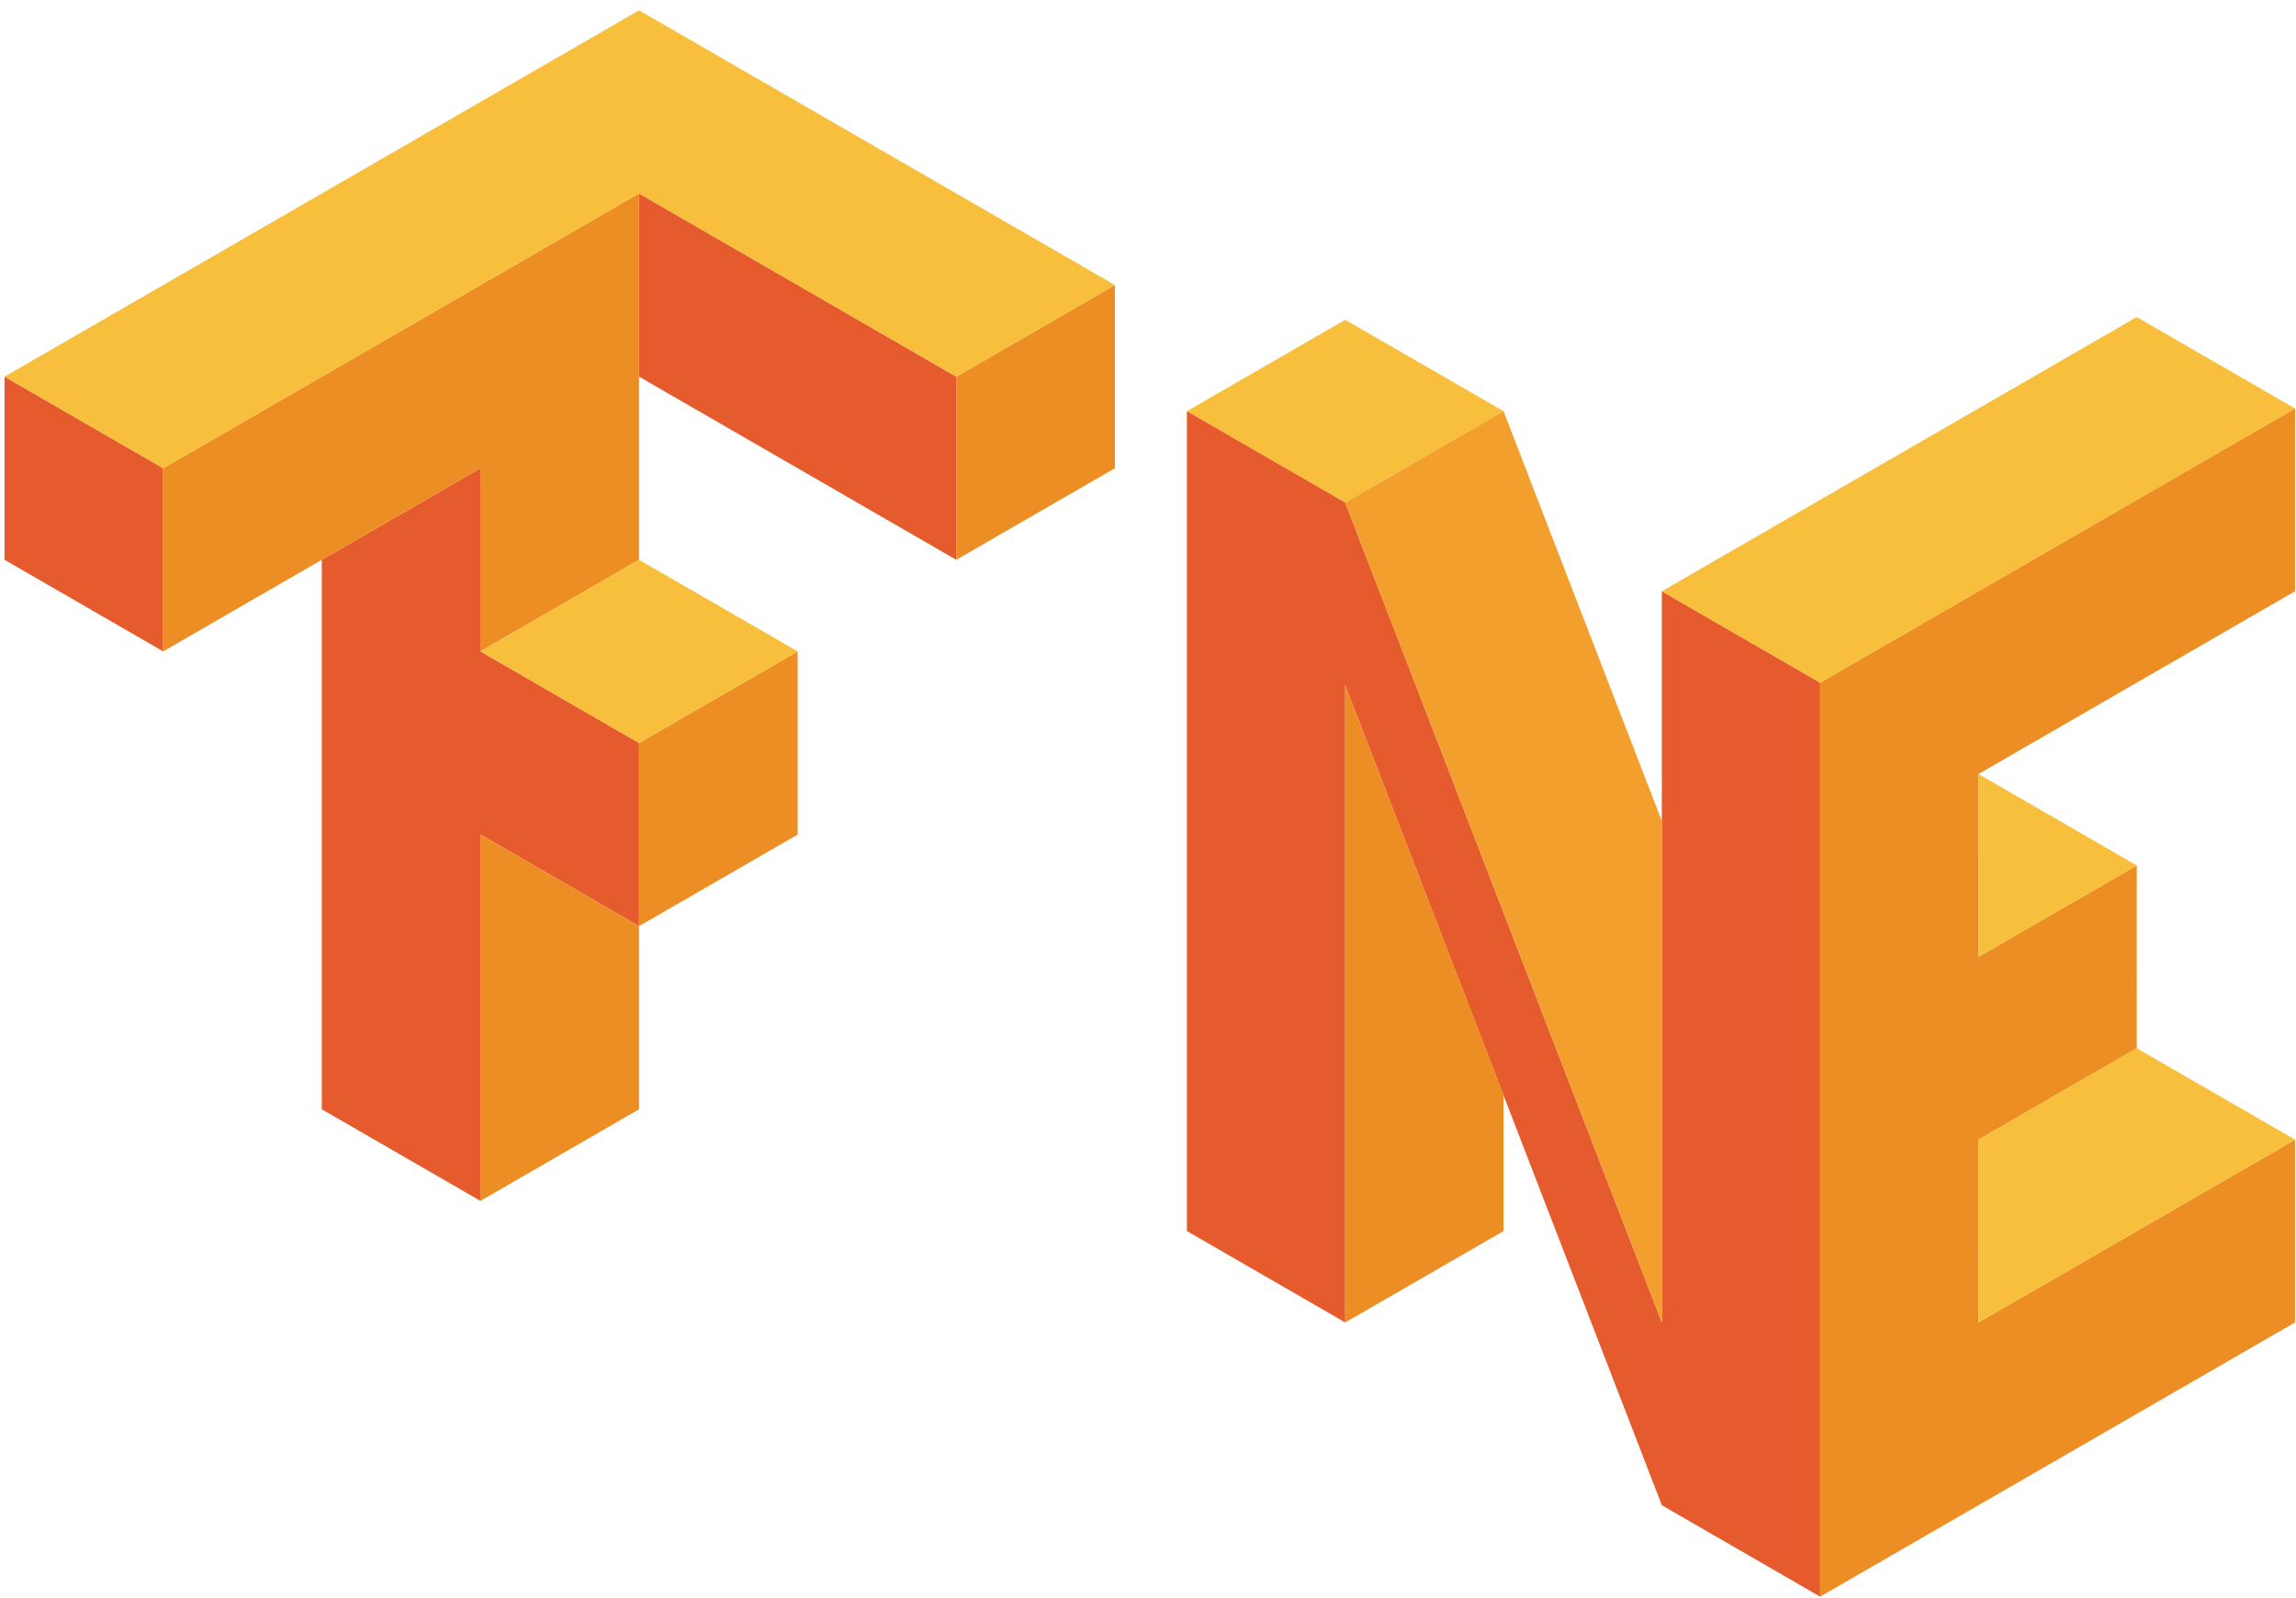 <?xml version="1.0" encoding="UTF-8" standalone="no"?>
<svg
   xmlns:dc="http://purl.org/dc/elements/1.1/"
   xmlns:cc="http://creativecommons.org/ns#"
   xmlns:rdf="http://www.w3.org/1999/02/22-rdf-syntax-ns#"
   xmlns:svg="http://www.w3.org/2000/svg"
   xmlns="http://www.w3.org/2000/svg"
   id="svg8"
   version="1.1"
   viewBox="0 0 200 139.206"
   height="139.206mm"
   width="200mm">
  <defs
     id="defs2" />
  <g
     transform="translate(0,-157.794)"
     style="display:inline"
     id="layer1">
    <g
       id="layer1-3"
       transform="matrix(3.186,0,0,3.186,-248.32,-406.116)">
      <g
         id="g4550">
        <path
           id="path4508"
           transform="scale(0.265)"
           d="m 360.049,687.873 v 18.898 l 32.73,18.898 v -18.898 z m -65.463,18.898 v 18.898 l 16.365,9.447 V 716.221 Z m 49.096,9.449 -16.365,9.449 v 56.691 l 16.365,9.449 v -37.795 l 16.367,9.449 v -18.898 l -16.367,-9.449 z"
           style="fill:#e55b2d;fill-opacity:1" />
        <path
           id="path4491"
           transform="scale(0.265)"
           d="m 360.049,687.873 -49.098,28.348 v 18.896 l 32.73,-18.896 v 18.896 l 16.367,-9.447 z m 49.098,9.449 -16.367,9.449 v 18.898 l 16.367,-9.449 z m -32.732,37.795 -16.365,9.449 v 18.898 l 16.365,-9.449 z m -16.365,28.348 -16.367,-9.449 v 37.795 l 16.367,-9.449 z"
           style="fill:#ed8e24;fill-opacity:1" />
        <path
           id="path4506"
           transform="scale(0.265)"
           d="m 360.049,668.977 -65.463,37.795 16.365,9.449 49.098,-28.348 32.73,18.898 16.367,-9.449 z m 0,56.693 -16.367,9.447 16.367,9.449 16.365,-9.449 z"
           style="fill:#f8bf3c;fill-opacity:1" />
      </g>
    </g>
    <g
       transform="matrix(1.035,0,0,1.035,-0.11,-10.52)"
       id="g2314">
      <path
         style="fill:#f8bf3c;fill-opacity:1;stroke:none;stroke-width:0.265px;stroke-linecap:butt;stroke-linejoin:miter;stroke-opacity:1"
         d="m 113.325,189.536 13.323,7.693 -13.325,7.693 L 100,197.229 Z"
         id="path2185" />
      <path
         style="fill:#e55b2d;fill-opacity:1;stroke:none;stroke-width:0.265px;stroke-linecap:butt;stroke-linejoin:miter;stroke-opacity:1"
         d="m 100,197.229 v 69.002 l 13.323,7.693 v -53.618 L 139.969,289.307 153.292,297 v -76.924 l -13.323,-7.693 v 61.54 L 113.323,204.922 100,197.229 v 0 0"
         id="path2187" />
      <path
         style="fill:#ed8e24;fill-opacity:1;stroke:none;stroke-width:0.265px;stroke-linecap:butt;stroke-linejoin:miter;stroke-opacity:1"
         d="m 113.323,273.924 13.325,-7.693 v -11.462 l -13.325,-34.463 z"
         id="path2189" />
      <path
         style="fill:#f29f2d;fill-opacity:1;stroke:none;stroke-width:0.265px;stroke-linecap:butt;stroke-linejoin:miter;stroke-opacity:1"
         d="m 113.323,204.922 13.325,-7.693 13.313,34.474 0.009,42.221 z"
         id="path2191" />
      <path
         style="fill:#ed8e24;fill-opacity:1;stroke:none;stroke-width:0.265px;stroke-linecap:butt;stroke-linejoin:miter;stroke-opacity:1"
         d="m 153.292,297 39.971,-23.076 v -15.384 l -26.646,15.384 -0.002,-15.384 13.325,-7.693 0.002,-15.386 -13.325,7.692 0.002,-15.385 26.645,-15.385 v -15.384 l -39.971,23.076 z"
         id="path2193" />
      <path
         style="fill:#f8bf3c;fill-opacity:1;stroke:none;stroke-width:0.265px;stroke-linecap:butt;stroke-linejoin:miter;stroke-opacity:1"
         d="m 139.969,212.384 13.323,7.693 39.971,-23.076 -13.323,-7.693 z"
         id="path2195" />
      <path
         style="fill:#f8bf3c;fill-opacity:1;stroke:none;stroke-width:0.265px;stroke-linecap:butt;stroke-linejoin:miter;stroke-opacity:1"
         d="m 166.617,243.154 13.325,-7.692 -13.325,-7.694 z"
         id="path2197" />
      <path
         style="fill:#f8bf3c;fill-opacity:1;stroke:none;stroke-width:0.265px;stroke-linecap:butt;stroke-linejoin:miter;stroke-opacity:1"
         d="m 166.617,273.924 26.646,-15.384 -13.323,-7.693 -13.325,7.693 z"
         id="path2199" />
    </g>
  </g>
</svg>
